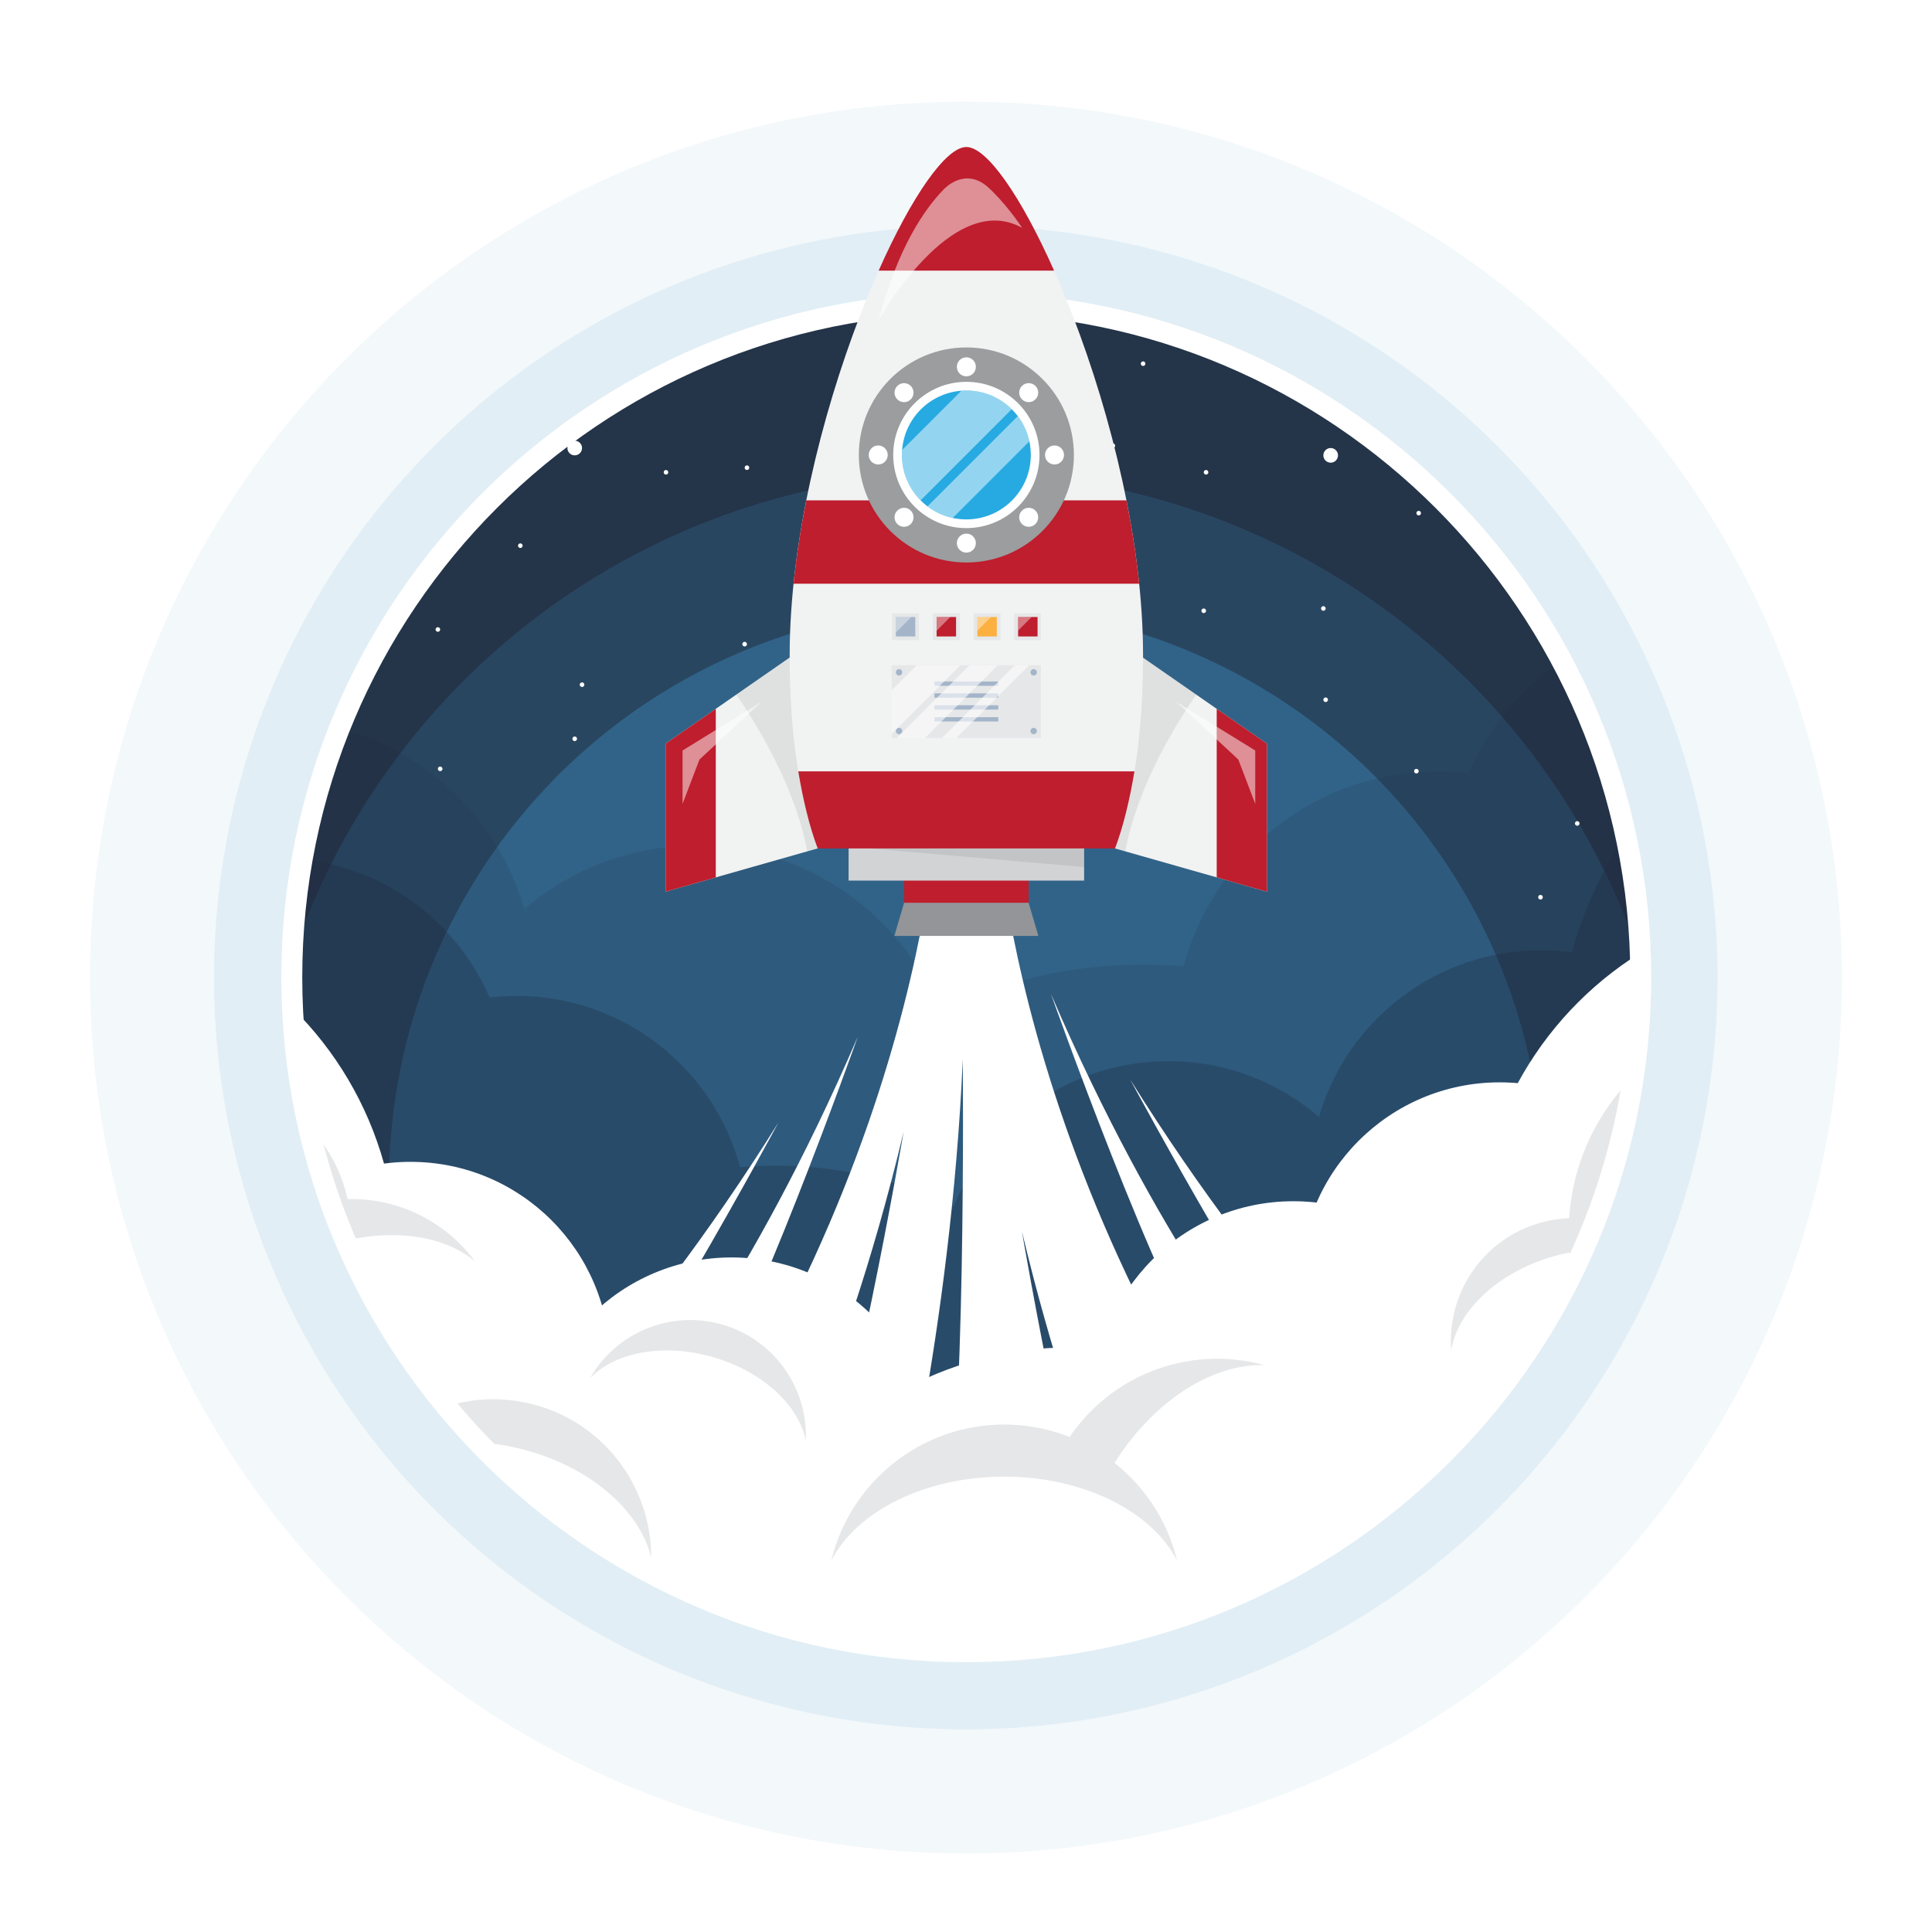 <?xml version="1.0" encoding="utf-8"?>
<!-- Generator: Adobe Illustrator 27.5.0, SVG Export Plug-In . SVG Version: 6.00 Build 0)  -->
<svg version="1.1" xmlns="http://www.w3.org/2000/svg" xmlns:xlink="http://www.w3.org/1999/xlink" x="0px" y="0px"
	 viewBox="0 0 500 500" style="enable-background:new 0 0 500 500;" xml:space="preserve">
<rect x="0" y="0" width="500" height="500" fill="#333333" stroke="none"/>
<g id="BACKGROUND">
	<rect transform="matrix(-1.836970e-16 1 -1 -1.836970e-16 500 5.684342e-14)" style="fill:#FFFFFF;" width="500" height="500"/>
</g>
<g id="OBJECTS">
	<g>
		<path style="opacity:0.06;fill:#3C8FC3;" d="M476.685,253.002c0,125.195-101.488,226.683-226.686,226.683
			c-125.194,0-226.684-101.488-226.684-226.683c0-125.197,101.49-226.688,226.684-226.688
			C375.197,26.315,476.685,127.805,476.685,253.002z"/>
		
			<ellipse transform="matrix(0.707 -0.707 0.707 0.707 -105.676 250.879)" style="opacity:0.1;fill:#3C8FC3;" cx="249.999" cy="253.001" rx="194.58" ry="194.581"/>
		
			<ellipse transform="matrix(0.29 -0.957 0.957 0.29 -64.592 418.958)" style="opacity:0.4;fill:#3C8FC3;" cx="249.999" cy="253.001" rx="152.071" ry="152.072"/>
	</g>
	<g>
		<g>
			<defs>
				
					<ellipse id="SVGID_1_" transform="matrix(0.707 -0.707 0.707 0.707 -105.6 250.907)" cx="250.071" cy="252.924" rx="172.848" ry="172.848"/>
			</defs>
			<clipPath id="SVGID_00000081649252740134267560000018052993402071144349_">
				<use xlink:href="#SVGID_1_"  style="overflow:visible;"/>
			</clipPath>
			<g style="clip-path:url(#SVGID_00000081649252740134267560000018052993402071144349_);">
				<g>
					<defs>
						
							<rect id="SVGID_00000122715325691776752850000004714042962144026002_" x="27.605" y="-13.322" width="444.932" height="444.93"/>
					</defs>
					<clipPath id="SVGID_00000016069672325494474680000001534814746390761880_">
						<use xlink:href="#SVGID_00000122715325691776752850000004714042962144026002_"  style="overflow:visible;"/>
					</clipPath>
					<g style="clip-path:url(#SVGID_00000016069672325494474680000001534814746390761880_);">
						<rect x="29.509" y="-11.224" style="fill:#212A3C;" width="444.931" height="444.931"/>
						<g>
							<circle style="opacity:0.1;fill:#3C8FC3;" cx="250.071" cy="306.27" r="232.679"/>
							
								<ellipse transform="matrix(0.707 -0.707 0.707 0.707 -143.321 266.531)" style="opacity:0.2;fill:#3C8FC3;" cx="250.071" cy="306.269" rx="183.961" ry="183.962"/>
							
								<ellipse transform="matrix(0.16 -0.987 0.987 0.16 -92.301 504.051)" style="opacity:0.4;fill:#3C8FC3;" cx="250.07" cy="306.269" rx="149.333" ry="149.334"/>
						</g>
						<path style="opacity:0.15;fill:#212A3C;" d="M673.934,216.245c0-66.115-53.596-119.71-119.709-119.71
							c-45.489,0-85.053,25.375-105.309,62.74c-2.055-0.188-4.133-0.296-6.234-0.296c-28.038,0-52.113,16.933-62.579,41.126
							c-2.613-0.305-5.268-0.479-7.963-0.479c-31.523,0-58.035,21.404-65.829,50.469c-3.495-0.308-7.028-0.473-10.601-0.473
							c-18.776,0-36.541,4.326-52.357,12.029c-10.062-25.085-34.589-42.808-63.27-42.808c-16.943,0-32.43,6.196-44.354,16.428
							c-8.246-28.369-34.414-49.11-65.443-49.11c-3.07,0-6.084,0.223-9.047,0.615C47.22,136.236,0.884,99.135-54.121,99.135
							c-66.113,0-119.709,53.596-119.709,119.71c0,23.896,7.005,46.155,19.07,64.841c-1.203,6.815-1.835,13.824-1.835,20.983
							c0,66.113,53.596,119.709,119.71,119.709c15.517,0,30.345-2.951,43.951-8.326c17.017,45.385,60.792,77.691,112.12,77.691
							c36.103,0,68.47-15.982,90.421-41.258c21.768,22.535,52.295,36.557,86.103,36.557c42.173,0,79.248-21.813,100.571-54.766
							c21.397,20.023,50.145,32.285,81.76,32.285c66.115,0,119.711-53.596,119.711-119.709c0-6.299-0.49-12.482-1.429-18.52
							C641.666,311.295,673.934,267.539,673.934,216.245z"/>
						<path style="opacity:0.3;fill:#212A3C;" d="M-131.328,272.334c0-58.064,47.07-105.133,105.133-105.133
							c39.951,0,74.697,22.285,92.486,55.102c1.806-0.164,3.629-0.26,5.477-0.26c24.623,0,45.766,14.871,54.958,36.117
							c2.295-0.268,4.625-0.42,6.993-0.42c27.685,0,50.969,18.799,57.814,44.324c3.068-0.27,6.172-0.416,9.31-0.416
							c16.49,0,32.092,3.799,45.982,10.566c8.836-22.031,30.377-37.596,55.567-37.596c14.88,0,28.481,5.441,38.954,14.426
							c7.241-24.914,30.223-43.13,57.474-43.13c2.696,0,5.344,0.196,7.945,0.542c12.311-44.388,53.005-76.972,101.313-76.972
							c58.064,0,105.133,47.069,105.133,105.134c0,20.984-6.152,40.535-16.748,56.945c1.057,5.984,1.612,12.141,1.612,18.428
							c0,58.063-47.07,105.133-105.134,105.133c-13.628,0-26.651-2.592-38.6-7.313c-14.944,39.859-53.392,68.231-98.469,68.231
							c-31.706,0-60.133-14.035-79.41-36.234c-19.118,19.795-45.928,32.105-75.62,32.105c-37.037,0-69.598-19.154-88.325-48.096
							c-18.792,17.584-44.039,28.354-71.806,28.354c-58.063,0-105.133-47.07-105.133-105.135c0-5.531,0.43-10.961,1.254-16.262
							C-102.989,355.81-131.328,317.385-131.328,272.334z"/>
						<g>
							<g>
								<path style="fill:#FFFFFF;" d="M289.006,422.637c-10.472-21.518-24.533-103.947-24.533-103.947
									c15.029,62.978,34.641,99.799,37.826,105.535h50.089c-91.983-108.713-94.84-216.611-94.84-216.611h-14.872
									c0,0-2.855,107.898-94.839,216.611h150.32L289.006,422.637z M195.577,399.268c0,0,21.87-37.584,38.276-106.33
									c0,0-14.063,82.43-24.534,103.947L195.577,399.268z M243.953,399.379l-13.041,4.943c0,0,15.182-59.561,18.257-130.172
									C249.169,274.15,250.155,376.266,243.953,399.379z"/>
								<g>
									<path style="fill:#FFFFFF;" d="M271.981,257.213c0,0,27.94,78.813,41.934,98.227h13.947
										C327.862,355.44,299.893,322.143,271.981,257.213z"/>
									<path style="fill:#FFFFFF;" d="M292.502,279.397c0,0,39.605,73.644,56.39,90.703l13.784-2.121
										C362.676,367.978,329.969,339.324,292.502,279.397z"/>
									<path style="fill:#FFFFFF;" d="M221.99,268.305c0,0-27.94,78.814-41.934,98.225h-13.947
										C166.109,366.529,194.08,333.234,221.99,268.305z"/>
									<path style="fill:#FFFFFF;" d="M201.47,290.486c0,0-39.605,73.648-56.39,90.705l-13.785-2.121
										C131.295,379.07,164.003,350.418,201.47,290.486z"/>
								</g>
							</g>
						</g>
						<g>
							<g>
								
									<ellipse transform="matrix(0.042 -0.999 0.999 0.042 -24.314 819.275)" style="fill:#FFFFFF;" cx="414.874" cy="422.311" rx="90.607" ry="90.607"/>
								<circle style="fill:#FFFFFF;" cx="276.868" cy="439.326" r="90.607"/>
								<g>
									
										<ellipse transform="matrix(0.707 -0.707 0.707 0.707 -90.315 428.872)" style="fill:#FFFFFF;" cx="472.537" cy="323.455" rx="90.607" ry="90.607"/>
									<path style="fill:#FFFFFF;" d="M233.865,442.885c0,50.041-40.566,90.607-90.607,90.607s-90.607-40.566-90.607-90.607
										s40.566-90.605,90.607-90.605S233.865,392.844,233.865,442.885z"/>
									<path style="fill:#FFFFFF;" d="M115.735,390.383c0,50.041-40.566,90.607-90.607,90.607
										c-50.041,0-90.607-40.566-90.607-90.607s40.566-90.605,90.607-90.605C75.169,299.777,115.735,340.342,115.735,390.383z"/>
									
										<ellipse transform="matrix(0.344 -0.939 0.939 0.344 -297.641 224.838)" style="fill:#FFFFFF;" cx="12.083" cy="325.424" rx="90.607" ry="90.607"/>
									<path style="fill:#FFFFFF;" d="M157.836,352.279c0,28.492-23.098,51.592-51.592,51.592
										c-28.493,0-51.592-23.1-51.592-51.592c0-28.494,23.099-51.594,51.592-51.594
										C134.738,300.685,157.836,323.785,157.836,352.279z"/>
									<circle style="fill:#FFFFFF;" cx="334.718" cy="362.471" r="51.592"/>
									<circle style="fill:#FFFFFF;" cx="388.109" cy="331.703" r="51.592"/>
									<circle style="fill:#FFFFFF;" cx="189.349" cy="377.016" r="51.592"/>
								</g>
							</g>
							<g>
								<g>
									<g>
										<path style="fill:#E6E7E8;" d="M66.415,386.664c13.652,0,25.263,5.992,29.559,14.352
											c-3.216-13.342-15.229-23.258-29.559-23.258c-14.33,0-26.343,9.916-29.559,23.258
											C41.151,392.656,52.763,386.664,66.415,386.664z"/>
									</g>
									<g>
										<path style="fill:#E6E7E8;" d="M107.771,370.133c-5.544-2.109-11.76-2.623-17.959-1.115
											c-8.441,2.053-15.188,7.445-19.191,14.432c2.075,0.119,4.07,0.574,5.923,1.336c4.192-3.154,9.438-5.672,15.373-7.113
											c2.323-0.565,4.626-0.926,6.883-1.115C101.078,373.609,104.192,371.338,107.771,370.133z"/>
									</g>
									<g>
										<path style="fill:#E6E7E8;" d="M134.566,374.918c17.799,4.357,31.026,15.879,33.957,28.148
											c0.068-18.424-12.429-35.186-31.113-39.762c-18.685-4.576-37.512,4.516-45.966,20.885
											C99.714,374.662,116.766,370.559,134.566,374.918z"/>
									</g>
								</g>
								<g>
									<g>
										<path style="fill:#E6E7E8;" d="M259.886,382.152c20.666,0,38.242,9.07,44.745,21.725
											c-4.869-20.197-23.053-35.205-44.745-35.205c-21.692,0-39.876,15.008-44.745,35.205
											C221.644,391.223,239.22,382.152,259.886,382.152z"/>
									</g>
									<g>
										<path style="fill:#E6E7E8;" d="M275.103,374.674c0.21-0.006,0.41-0.029,0.623-0.029c4.299,0,8.772,1.773,12.284,4.66
											c10.104-16.521,25.643-26.438,39.167-26.016C307.399,347.83,285.763,356.19,275.103,374.674z"/>
									</g>
								</g>
								<g>
									<g>
										<path style="fill:#E6E7E8;" d="M435.962,289.063c19-17.199,42.705-23.492,59.214-17.27
											c-21.285-14.516-50.489-13.178-70.433,4.873c-19.942,18.053-24.169,46.981-11.836,69.6
											C408.353,329.223,416.964,306.258,435.962,289.063z"/>
									</g>
									<g>
										<path style="fill:#E6E7E8;" d="M410.507,315.428c-4.271-0.445-8.704-0.029-13.051,1.381
											c-14.235,4.611-22.983,18.326-21.883,32.617c1.575-9.688,11.185-19.377,24.749-23.77c2.568-0.832,5.134-1.424,7.651-1.797
											C408.134,320.838,409.028,317.959,410.507,315.428z"/>
									</g>
								</g>
								<g>
									<g>
										<path style="fill:#E6E7E8;" d="M67.345,295.92c14.558,10.178,22.473,25.221,20.822,37.336
											c6.516-16.625,1.098-36.15-14.183-46.832c-15.279-10.684-35.48-9.068-48.855,2.762
											C35.941,283.475,52.788,285.742,67.345,295.92z"/>
									</g>
									<g>
										<path style="fill:#E6E7E8;" d="M184.509,351.217c12.903,3.719,22.247,12.543,24.031,21.615
											c0.592-13.488-8.062-26.131-21.607-30.031c-13.544-3.904-27.599,2.195-34.272,13.932
											C158.997,350,171.604,347.5,184.509,351.217z"/>
									</g>
									<g>
										<path style="fill:#E6E7E8;" d="M85.918,310.645c2.093,2.922,3.402,6.631,3.702,10.383
											c13.167-3.064,25.688-0.984,33.258,5.367C114.354,314.816,100.114,308.787,85.918,310.645z"/>
									</g>
								</g>
								<g>
									<g>
										<path style="fill:#E6E7E8;" d="M383.903,384.885c11.261-4.285,22.717-2.988,28.883,2.557
											c-6.841-9.992-19.859-14.4-31.68-9.902c-11.819,4.5-18.613,16.447-17.078,28.459
											C364.947,397.756,372.642,389.172,383.903,384.885z"/>
									</g>
									<g>
										<path style="fill:#E6E7E8;" d="M399.246,380.082c2.436-0.06,5.016,0.621,7.235,1.883
											c3.302-8.557,9.243-14.787,15.693-16.611C412.43,365.721,403.616,371.41,399.246,380.082z"/>
									</g>
								</g>
							</g>
						</g>
					</g>
				</g>
			</g>
			<g style="clip-path:url(#SVGID_00000081649252740134267560000018052993402071144349_);">
				<path style="fill:#FFFFFF;" d="M382.988,86.326c0,1.047-0.85,1.896-1.897,1.896c-1.045,0-1.895-0.85-1.895-1.896
					c0-1.047,0.85-1.895,1.895-1.895C382.139,84.432,382.988,85.279,382.988,86.326z"/>
				<path style="fill:#FFFFFF;" d="M79.87,78.324c0,1.046-0.849,1.895-1.895,1.895c-1.046,0-1.896-0.849-1.896-1.895
					c0-1.047,0.849-1.897,1.896-1.897C79.021,76.428,79.87,77.277,79.87,78.324z"/>
				<path style="fill:#FFFFFF;" d="M150.631,115.95c0,1.046-0.849,1.896-1.896,1.896c-1.046,0-1.895-0.85-1.895-1.896
					c0-1.047,0.849-1.896,1.895-1.896C149.782,114.055,150.631,114.903,150.631,115.95z"/>
				<path style="fill:#FFFFFF;" d="M77.975,164.809c0,1.047-0.849,1.895-1.896,1.895c-1.046,0-1.895-0.848-1.895-1.895
					c0-1.047,0.849-1.896,1.895-1.896C77.126,162.912,77.975,163.762,77.975,164.809z"/>
				<path style="fill:#FFFFFF;" d="M346.274,117.846c0,1.047-0.849,1.896-1.896,1.896c-1.046,0-1.895-0.849-1.895-1.896
					c0-1.047,0.849-1.896,1.895-1.896C345.426,115.95,346.274,116.799,346.274,117.846z"/>
				<path style="fill:#FFFFFF;" d="M410.085,164.809c0,1.047-0.85,1.895-1.895,1.895c-1.047,0-1.896-0.848-1.896-1.895
					c0-1.047,0.85-1.896,1.896-1.896C409.235,162.912,410.085,163.762,410.085,164.809z"/>
				<path style="fill:#FFFFFF;" d="M440.756,86.326c0,1.047-0.85,1.896-1.896,1.896c-1.046,0-1.895-0.85-1.895-1.896
					c0-1.047,0.849-1.895,1.895-1.895C439.906,84.432,440.756,85.279,440.756,86.326z"/>
				<path style="fill:#FFFFFF;" d="M193.311,67.443c0,1.047-0.849,1.895-1.895,1.895s-1.896-0.848-1.896-1.895
					c0-1.047,0.849-1.896,1.896-1.896S193.311,66.396,193.311,67.443z"/>
				<path style="fill:#FFFFFF;" d="M80.466,121.637c0,0.329-0.267,0.596-0.596,0.596c-0.33,0-0.596-0.267-0.596-0.596
					c0-0.33,0.267-0.597,0.596-0.597C80.2,121.04,80.466,121.307,80.466,121.637z"/>
				<path style="fill:#FFFFFF;" d="M121.779,80.219c0,0.33-0.267,0.597-0.596,0.597c-0.33,0-0.596-0.267-0.596-0.597
					c0-0.329,0.267-0.596,0.596-0.596C121.512,79.623,121.779,79.89,121.779,80.219z"/>
				<path style="fill:#FFFFFF;" d="M104.404,127.218c0,0.329-0.267,0.597-0.597,0.597c-0.329,0-0.596-0.268-0.596-0.597
					c0-0.329,0.267-0.597,0.596-0.597C104.137,126.621,104.404,126.889,104.404,127.218z"/>
				<path style="fill:#FFFFFF;" d="M179.657,93.521c0,0.33-0.267,0.597-0.596,0.597c-0.33,0-0.596-0.267-0.596-0.597
					c0-0.329,0.267-0.596,0.596-0.596C179.391,92.926,179.657,93.192,179.657,93.521z"/>
				<path style="fill:#FFFFFF;" d="M193.908,121.04c0,0.329-0.267,0.597-0.597,0.597c-0.329,0-0.596-0.268-0.596-0.597
					s0.267-0.597,0.596-0.597C193.641,120.443,193.908,120.711,193.908,121.04z"/>
				<path style="fill:#FFFFFF;" d="M135.257,141.223c0,0.328-0.267,0.596-0.596,0.596c-0.329,0-0.596-0.268-0.596-0.596
					c0-0.33,0.267-0.598,0.596-0.598C134.99,140.625,135.257,140.893,135.257,141.223z"/>
				<path style="fill:#FFFFFF;" d="M74.781,198.98c0,0.329-0.267,0.596-0.596,0.596c-0.33,0-0.597-0.267-0.597-0.596
					c0-0.33,0.268-0.597,0.597-0.597C74.514,198.384,74.781,198.65,74.781,198.98z"/>
				<path style="fill:#FFFFFF;" d="M56.669,102.508c0,0.329-0.267,0.596-0.597,0.596c-0.329,0-0.596-0.267-0.596-0.596
					c0-0.33,0.267-0.597,0.596-0.597C56.402,101.911,56.669,102.178,56.669,102.508z"/>
				<path style="fill:#FFFFFF;" d="M219.53,80.219c0,0.33-0.267,0.597-0.596,0.597c-0.33,0-0.597-0.267-0.597-0.597
					c0-0.329,0.268-0.596,0.597-0.596C219.263,79.623,219.53,79.89,219.53,80.219z"/>
				<path style="fill:#FFFFFF;" d="M151.227,177.198c0,0.329-0.267,0.597-0.596,0.597c-0.33,0-0.597-0.268-0.597-0.597
					s0.267-0.597,0.597-0.597C150.96,176.602,151.227,176.869,151.227,177.198z"/>
				<path style="fill:#FFFFFF;" d="M114.513,198.98c0,0.329-0.267,0.596-0.597,0.596c-0.33,0-0.597-0.267-0.597-0.596
					c0-0.33,0.267-0.597,0.597-0.597C114.246,198.384,114.513,198.65,114.513,198.98z"/>
				<path style="fill:#FFFFFF;" d="M76.676,239.528c0,0.33-0.267,0.598-0.597,0.598c-0.33,0-0.596-0.268-0.596-0.598
					c0-0.328,0.267-0.596,0.596-0.596C76.409,238.933,76.676,239.2,76.676,239.528z"/>
				<path style="fill:#FFFFFF;" d="M193.311,166.703c0,0.33-0.267,0.598-0.596,0.598c-0.329,0-0.596-0.268-0.596-0.598
					c0-0.328,0.267-0.596,0.596-0.596C193.044,166.107,193.311,166.375,193.311,166.703z"/>
				<path style="fill:#FFFFFF;" d="M149.332,191.203c0,0.33-0.268,0.597-0.597,0.597c-0.329,0-0.596-0.267-0.596-0.597
					c0-0.329,0.267-0.596,0.596-0.596C149.064,190.607,149.332,190.874,149.332,191.203z"/>
				<path style="fill:#FFFFFF;" d="M172.953,122.232c0,0.33-0.267,0.597-0.597,0.597c-0.329,0-0.596-0.267-0.596-0.597
					c0-0.329,0.267-0.596,0.596-0.596C172.686,121.637,172.953,121.903,172.953,122.232z"/>
				<path style="fill:#FFFFFF;" d="M151.824,76.428c0,0.33-0.267,0.597-0.597,0.597c-0.33,0-0.596-0.267-0.596-0.597
					c0-0.329,0.267-0.596,0.596-0.596C151.557,75.832,151.824,76.099,151.824,76.428z"/>
				<circle style="fill:#FFFFFF;" cx="245.855" cy="62.6" r="0.596"/>
				<path style="fill:#FFFFFF;" d="M296.434,94.118c0,0.329-0.267,0.597-0.597,0.597c-0.33,0-0.597-0.267-0.597-0.597
					s0.267-0.597,0.597-0.597C296.167,93.521,296.434,93.789,296.434,94.118z"/>
				<path style="fill:#FFFFFF;" d="M316.65,69.338c0,0.33-0.267,0.598-0.597,0.598c-0.33,0-0.597-0.268-0.597-0.598
					c0-0.329,0.267-0.596,0.597-0.596C316.384,68.742,316.65,69.009,316.65,69.338z"/>
				<path style="fill:#FFFFFF;" d="M312.72,122.232c0,0.33-0.267,0.597-0.597,0.597c-0.33,0-0.597-0.267-0.597-0.597
					c0-0.329,0.267-0.596,0.597-0.596C312.453,121.637,312.72,121.903,312.72,122.232z"/>
				<path style="fill:#FFFFFF;" d="M334.06,80.815c0,0.329-0.267,0.597-0.597,0.597c-0.33,0-0.596-0.268-0.596-0.597
					s0.266-0.597,0.596-0.597C333.793,80.219,334.06,80.486,334.06,80.815z"/>
				<path style="fill:#FFFFFF;" d="M390.779,115.95c0,0.329-0.266,0.597-0.596,0.597s-0.597-0.268-0.597-0.597
					c0-0.329,0.267-0.597,0.597-0.597S390.779,115.621,390.779,115.95z"/>
				<path style="fill:#FFFFFF;" d="M367.755,132.798c0,0.329-0.266,0.597-0.596,0.597c-0.33,0-0.597-0.268-0.597-0.597
					s0.267-0.597,0.597-0.597C367.489,132.201,367.755,132.469,367.755,132.798z"/>
				<path style="fill:#FFFFFF;" d="M395.835,67.443c0,0.329-0.268,0.596-0.597,0.596c-0.33,0-0.598-0.267-0.598-0.596
					c0-0.33,0.268-0.597,0.598-0.597C395.567,66.847,395.835,67.113,395.835,67.443z"/>
				<path style="fill:#FFFFFF;" d="M445.816,122.829c0,0.329-0.267,0.597-0.597,0.597s-0.596-0.268-0.596-0.597
					s0.266-0.597,0.596-0.597S445.816,122.5,445.816,122.829z"/>
				<path style="fill:#FFFFFF;" d="M390.779,145.118c0,0.329-0.266,0.597-0.596,0.597s-0.597-0.268-0.597-0.597
					s0.267-0.597,0.597-0.597S390.779,144.789,390.779,145.118z"/>
				<path style="fill:#FFFFFF;" d="M437.56,190.607c0,0.33-0.266,0.596-0.596,0.596c-0.33,0-0.597-0.266-0.597-0.596
					c0-0.33,0.267-0.597,0.597-0.597C437.295,190.011,437.56,190.277,437.56,190.607z"/>
				<path style="fill:#FFFFFF;" d="M367.159,199.576c0,0.33-0.267,0.597-0.597,0.597s-0.597-0.267-0.597-0.597
					c0-0.33,0.267-0.596,0.597-0.596S367.159,199.246,367.159,199.576z"/>
				<path style="fill:#FFFFFF;" d="M343.08,157.473c0,0.33-0.267,0.597-0.596,0.597c-0.33,0-0.598-0.267-0.598-0.597
					c0-0.329,0.268-0.596,0.598-0.596C342.814,156.877,343.08,157.144,343.08,157.473z"/>
				<path style="fill:#FFFFFF;" d="M312.123,158.069c0,0.329-0.267,0.597-0.597,0.597c-0.33,0-0.596-0.268-0.596-0.597
					s0.266-0.597,0.596-0.597C311.856,157.473,312.123,157.74,312.123,158.069z"/>
				<path style="fill:#FFFFFF;" d="M343.677,181.096c0,0.329-0.267,0.596-0.597,0.596c-0.33,0-0.596-0.267-0.596-0.596
					c0-0.33,0.266-0.598,0.596-0.598C343.41,180.498,343.677,180.766,343.677,181.096z"/>
				<path style="fill:#FFFFFF;" d="M408.786,213.105c0,0.33-0.267,0.597-0.596,0.597c-0.33,0-0.598-0.267-0.598-0.597
					c0-0.329,0.268-0.596,0.598-0.596C408.52,212.51,408.786,212.776,408.786,213.105z"/>
				<path style="fill:#FFFFFF;" d="M399.273,232.199c0,0.33-0.266,0.597-0.596,0.597c-0.33,0-0.597-0.267-0.597-0.597
					c0-0.329,0.267-0.596,0.597-0.596C399.008,231.604,399.273,231.87,399.273,232.199z"/>
				<path style="fill:#FFFFFF;" d="M438.157,151.893c0,0.329-0.267,0.597-0.597,0.597c-0.33,0-0.596-0.268-0.596-0.597
					c0-0.33,0.266-0.597,0.596-0.597C437.891,151.296,438.157,151.563,438.157,151.893z"/>
				<path style="fill:#FFFFFF;" d="M419.456,109.773c0,0.329-0.266,0.596-0.596,0.596c-0.33,0-0.597-0.267-0.597-0.596
					c0-0.33,0.267-0.597,0.597-0.597C419.19,109.177,419.456,109.443,419.456,109.773z"/>
				<path style="fill:#FFFFFF;" d="M113.916,162.912c0,0.33-0.267,0.598-0.597,0.598c-0.33,0-0.596-0.268-0.596-0.598
					c0-0.328,0.267-0.596,0.596-0.596C113.65,162.316,113.916,162.584,113.916,162.912z"/>
				<path style="fill:#FFFFFF;" d="M57.266,141.818c0,0.33-0.267,0.596-0.596,0.596c-0.33,0-0.597-0.266-0.597-0.596
					c0-0.33,0.267-0.596,0.597-0.596C56.999,141.223,57.266,141.488,57.266,141.818z"/>
				<path style="fill:#FFFFFF;" d="M280.743,69.936c0,0.329-0.267,0.596-0.597,0.596c-0.33,0-0.596-0.267-0.596-0.596
					c0-0.33,0.266-0.598,0.596-0.598C280.477,69.338,280.743,69.605,280.743,69.936z"/>
				<path style="fill:#FFFFFF;" d="M288.605,115.354c0,0.33-0.266,0.597-0.596,0.597c-0.33,0-0.597-0.267-0.597-0.597
					s0.267-0.596,0.597-0.596C288.34,114.758,288.605,115.023,288.605,115.354z"/>
			</g>
		</g>
		<g>
			<path style="fill:#FFFFFF;" d="M250.071,430.185c-97.743,0-177.263-79.518-177.263-177.262
				c0-97.743,79.519-177.262,177.263-177.262c97.743,0,177.262,79.52,177.262,177.262
				C427.333,350.667,347.814,430.185,250.071,430.185z M250.071,81.076c-94.757,0-171.848,77.09-171.848,171.848
				c0,94.757,77.091,171.848,171.848,171.848s171.848-77.091,171.848-171.848C421.919,158.167,344.829,81.076,250.071,81.076z"/>
		</g>
		<g>
			<g>
				<g>
					<g>
						<polygon style="fill:#F1F2F2;" points="210.127,166.166 224.716,215.837 172.265,230.757 172.265,192.457 						"/>
						<polygon style="fill:#BE1E2D;" points="185.246,227.065 172.265,230.757 172.265,192.457 185.246,183.444 						"/>
					</g>
					<path style="opacity:0.1;fill:#414042;" d="M208.912,220.333c-3.205-17.141-13.482-33.508-18.376-40.563l19.592-13.604
						l14.589,49.671L208.912,220.333z"/>
				</g>
				<polygon style="opacity:0.5;fill:#FFFFFF;" points="176.643,194.227 176.643,208.047 181.02,196.569 197.136,181.59 				"/>
			</g>
			<g>
				<g>
					<g>
						<polygon style="fill:#F1F2F2;" points="290.002,166.166 275.411,215.837 327.862,230.757 327.862,192.457 						"/>
						<polygon style="fill:#BE1E2D;" points="314.883,227.065 327.862,230.757 327.862,192.457 314.883,183.444 						"/>
					</g>
					<path style="opacity:0.1;fill:#414042;" d="M291.217,220.333c3.204-17.141,13.481-33.508,18.375-40.563l-19.59-13.604
						l-14.591,49.671L291.217,220.333z"/>
				</g>
				<polygon style="opacity:0.5;fill:#FFFFFF;" points="324.857,194.227 324.857,208.047 320.48,196.569 304.365,181.59 				"/>
			</g>
			<g>
				<rect x="233.98" y="221.602" style="fill:#BE1E2D;" width="32.228" height="13.89"/>
				<polygon style="fill:#939598;" points="268.729,242.214 231.46,242.214 233.98,233.634 266.208,233.634 				"/>
				<rect x="219.616" y="211.241" style="fill:#D1D3D4;" width="60.955" height="16.659"/>
				<polygon style="opacity:0.1;fill:#414042;" points="280.571,215.268 225.047,219.571 280.571,224.393 				"/>
			</g>
			<g>
				<path style="fill:#F1F2F2;" d="M288.575,219.046c4.587-12.173,7.247-28.417,7.247-49.459
					c0-58.369-33.044-131.542-45.729-131.542c-12.683,0-45.727,73.173-45.727,131.542c0,21.042,2.661,37.286,7.248,49.459H288.575z"
					/>
				<path style="fill:#BE1E2D;" d="M205.376,151.064h89.436c-0.742-7.162-1.869-14.4-3.293-21.574h-82.85
					C207.245,136.664,206.119,143.902,205.376,151.064z"/>
				<path style="fill:#BE1E2D;" d="M227.39,70.041h45.409c-8.523-19.18-17.395-31.996-22.705-31.996
					C244.787,38.045,235.915,50.861,227.39,70.041z"/>
				<path style="fill:#BE1E2D;" d="M206.592,199.623c1.223,7.376,2.916,14.358,5.022,19.948h76.96
					c2.105-5.59,3.799-12.572,5.022-19.948H206.592z"/>
			</g>
			<path style="opacity:0.5;fill:#FFFFFF;" d="M256.921,49.61c-0.125-0.116-0.254-0.239-0.384-0.374
				c-0.288-0.277-0.571-0.559-0.874-0.824c-6.207-5.432-11.558,0.733-11.569,0.743c-4.913,5.089-11.825,15.083-16.704,33.759
				c0,0,18.842-34.079,37.117-23.954C264.507,58.96,261.356,54.009,256.921,49.61z"/>
			<g>
				<path style="fill:#9B9D9E;" d="M277.923,117.747c0,15.368-12.458,27.827-27.829,27.827c-15.368,0-27.828-12.459-27.828-27.827
					c0-15.37,12.46-27.829,27.828-27.829C265.465,89.918,277.923,102.377,277.923,117.747z"/>
				<g>
					<path style="fill:#FFFFFF;" d="M269.024,117.747c0,10.454-8.475,18.929-18.931,18.929c-10.453,0-18.929-8.475-18.929-18.929
						c0-10.455,8.476-18.929,18.929-18.929C260.55,98.818,269.024,107.292,269.024,117.747z"/>
					<path style="fill:#27AAE1;" d="M266.772,117.747c0,9.21-7.467,16.676-16.678,16.676c-9.209,0-16.676-7.466-16.676-16.676
						c0-9.211,7.467-16.677,16.676-16.677C259.305,101.07,266.772,108.536,266.772,117.747z"/>
					<g style="opacity:0.5;">
						<path style="fill:#FFFFFF;" d="M266.393,114.215c-0.519-2.409-1.556-4.624-2.994-6.521l-23.358,23.357
							c1.898,1.438,4.114,2.475,6.523,2.994L266.393,114.215z"/>
						<path style="fill:#FFFFFF;" d="M250.094,101.07c-0.432,0-0.86,0.021-1.284,0.055l-15.338,15.336
							c-0.032,0.426-0.054,0.852-0.054,1.286c0,4.581,1.849,8.729,4.838,11.743l23.583-23.582
							C258.823,102.918,254.675,101.07,250.094,101.07z"/>
					</g>
				</g>
				<path style="fill:#FFFFFF;" d="M252.556,94.936c0,1.358-1.103,2.46-2.462,2.46c-1.358,0-2.46-1.102-2.46-2.46
					c0-1.36,1.102-2.461,2.46-2.461C251.453,92.475,252.556,93.575,252.556,94.936z M250.094,138.098c-1.358,0-2.46,1.102-2.46,2.46
					c0,1.36,1.102,2.462,2.46,2.462c1.359,0,2.462-1.102,2.462-2.462C252.556,139.199,251.453,138.098,250.094,138.098z
					 M275.367,117.747c0-1.359-1.102-2.462-2.46-2.462c-1.361,0-2.463,1.103-2.463,2.462c0,1.358,1.102,2.46,2.463,2.46
					C274.266,120.207,275.367,119.105,275.367,117.747z M229.744,117.747c0-1.359-1.102-2.462-2.461-2.462
					c-1.359,0-2.46,1.103-2.46,2.462c0,1.358,1.102,2.46,2.46,2.46C228.643,120.207,229.744,119.105,229.744,117.747z
					 M267.965,99.877c-0.962-0.961-2.52-0.961-3.48,0c-0.961,0.961-0.961,2.519,0,3.48c0.961,0.96,2.518,0.96,3.48,0
					C268.927,102.396,268.927,100.838,267.965,99.877z M235.705,132.137c-0.961-0.961-2.519-0.961-3.48,0
					c-0.961,0.961-0.961,2.52,0,3.48c0.961,0.961,2.519,0.961,3.48,0C236.665,134.656,236.665,133.098,235.705,132.137z
					 M267.965,135.617c0.962-0.961,0.962-2.519,0-3.48c-0.962-0.961-2.52-0.961-3.48,0c-0.961,0.961-0.961,2.52,0,3.48
					C265.446,136.578,267.006,136.578,267.965,135.617z M235.705,103.357c0.96-0.961,0.961-2.52,0-3.48
					c-0.961-0.961-2.519-0.961-3.48,0c-0.961,0.961-0.961,2.52,0,3.48C233.186,104.317,234.743,104.317,235.705,103.357z"/>
			</g>
			<g>
				<g>
					<rect x="230.786" y="172.178" style="fill:#E6E7E8;" width="38.617" height="18.826"/>
					<g>
						<rect x="241.836" y="176.371" style="fill:#A4B5CA;" width="16.517" height="1.116"/>
						<rect x="241.836" y="179.447" style="fill:#A4B5CA;" width="16.517" height="1.117"/>
						<rect x="241.836" y="182.526" style="fill:#A4B5CA;" width="16.517" height="1.116"/>
						<rect x="241.836" y="185.604" style="fill:#A4B5CA;" width="16.517" height="1.116"/>
					</g>
					<path style="fill:#A4B5CA;" d="M233.507,173.996c0,0.457-0.371,0.826-0.828,0.826c-0.458,0-0.829-0.369-0.829-0.826
						s0.371-0.828,0.829-0.828C233.136,173.168,233.507,173.539,233.507,173.996z"/>
					<path style="fill:#A4B5CA;" d="M233.507,189.186c0,0.457-0.371,0.828-0.828,0.828c-0.458,0-0.829-0.371-0.829-0.828
						c0-0.457,0.371-0.826,0.829-0.826C233.136,188.359,233.507,188.729,233.507,189.186z"/>
					<path style="fill:#A4B5CA;" d="M268.345,173.996c0,0.457-0.37,0.826-0.829,0.826c-0.456,0-0.827-0.369-0.827-0.826
						s0.371-0.828,0.827-0.828C267.975,173.168,268.345,173.539,268.345,173.996z"/>
					<path style="fill:#A4B5CA;" d="M268.345,189.186c0,0.457-0.37,0.828-0.829,0.828c-0.456,0-0.827-0.371-0.827-0.828
						c0-0.457,0.371-0.826,0.827-0.826C267.975,188.359,268.345,188.729,268.345,189.186z"/>
				</g>
				<g style="opacity:0.6;">
					<polygon style="fill:#FFFFFF;" points="266.327,172.178 262.605,172.178 243.779,191.004 247.5,191.004 					"/>
					<polygon style="fill:#FFFFFF;" points="258.194,172.178 250.895,172.178 232.068,191.004 239.369,191.004 					"/>
					<polygon style="fill:#FFFFFF;" points="230.786,178.611 230.786,189.908 248.518,172.178 237.219,172.178 					"/>
				</g>
			</g>
			<g>
				<g>
					<rect x="230.883" y="158.717" style="fill:#E6E7E8;" width="6.961" height="6.961"/>
					<g>
						<rect x="231.848" y="159.682" style="fill:#A4B5CA;" width="5.031" height="5.031"/>
						<polygon style="opacity:0.4;fill:#FFFFFF;" points="231.848,163.676 235.843,159.682 231.848,159.682 						"/>
					</g>
				</g>
				<g>
					<rect x="241.429" y="158.717" style="fill:#E6E7E8;" width="6.961" height="6.961"/>
					<g>
						<rect x="242.395" y="159.682" style="fill:#BE1E2D;" width="5.031" height="5.031"/>
						<polygon style="opacity:0.4;fill:#FFFFFF;" points="245.938,159.682 242.395,159.682 242.395,163.227 						"/>
					</g>
				</g>
				<g>
					<rect x="251.975" y="158.717" style="fill:#E6E7E8;" width="6.961" height="6.961"/>
					<g>
						<rect x="252.94" y="159.682" style="fill:#FBB040;" width="5.03" height="5.031"/>
						<polygon style="opacity:0.4;fill:#FFFFFF;" points="256.482,159.682 252.94,159.682 252.94,163.225 						"/>
					</g>
				</g>
				<g>
					<rect x="262.441" y="158.717" style="fill:#E6E7E8;" width="6.962" height="6.961"/>
					<g>
						<rect x="263.487" y="159.682" style="fill:#BE1E2D;" width="5.03" height="5.031"/>
						<polygon style="opacity:0.4;fill:#FFFFFF;" points="266.99,159.682 263.487,159.682 263.487,163.188 						"/>
					</g>
				</g>
			</g>
		</g>
	</g>
</g>
</svg>
